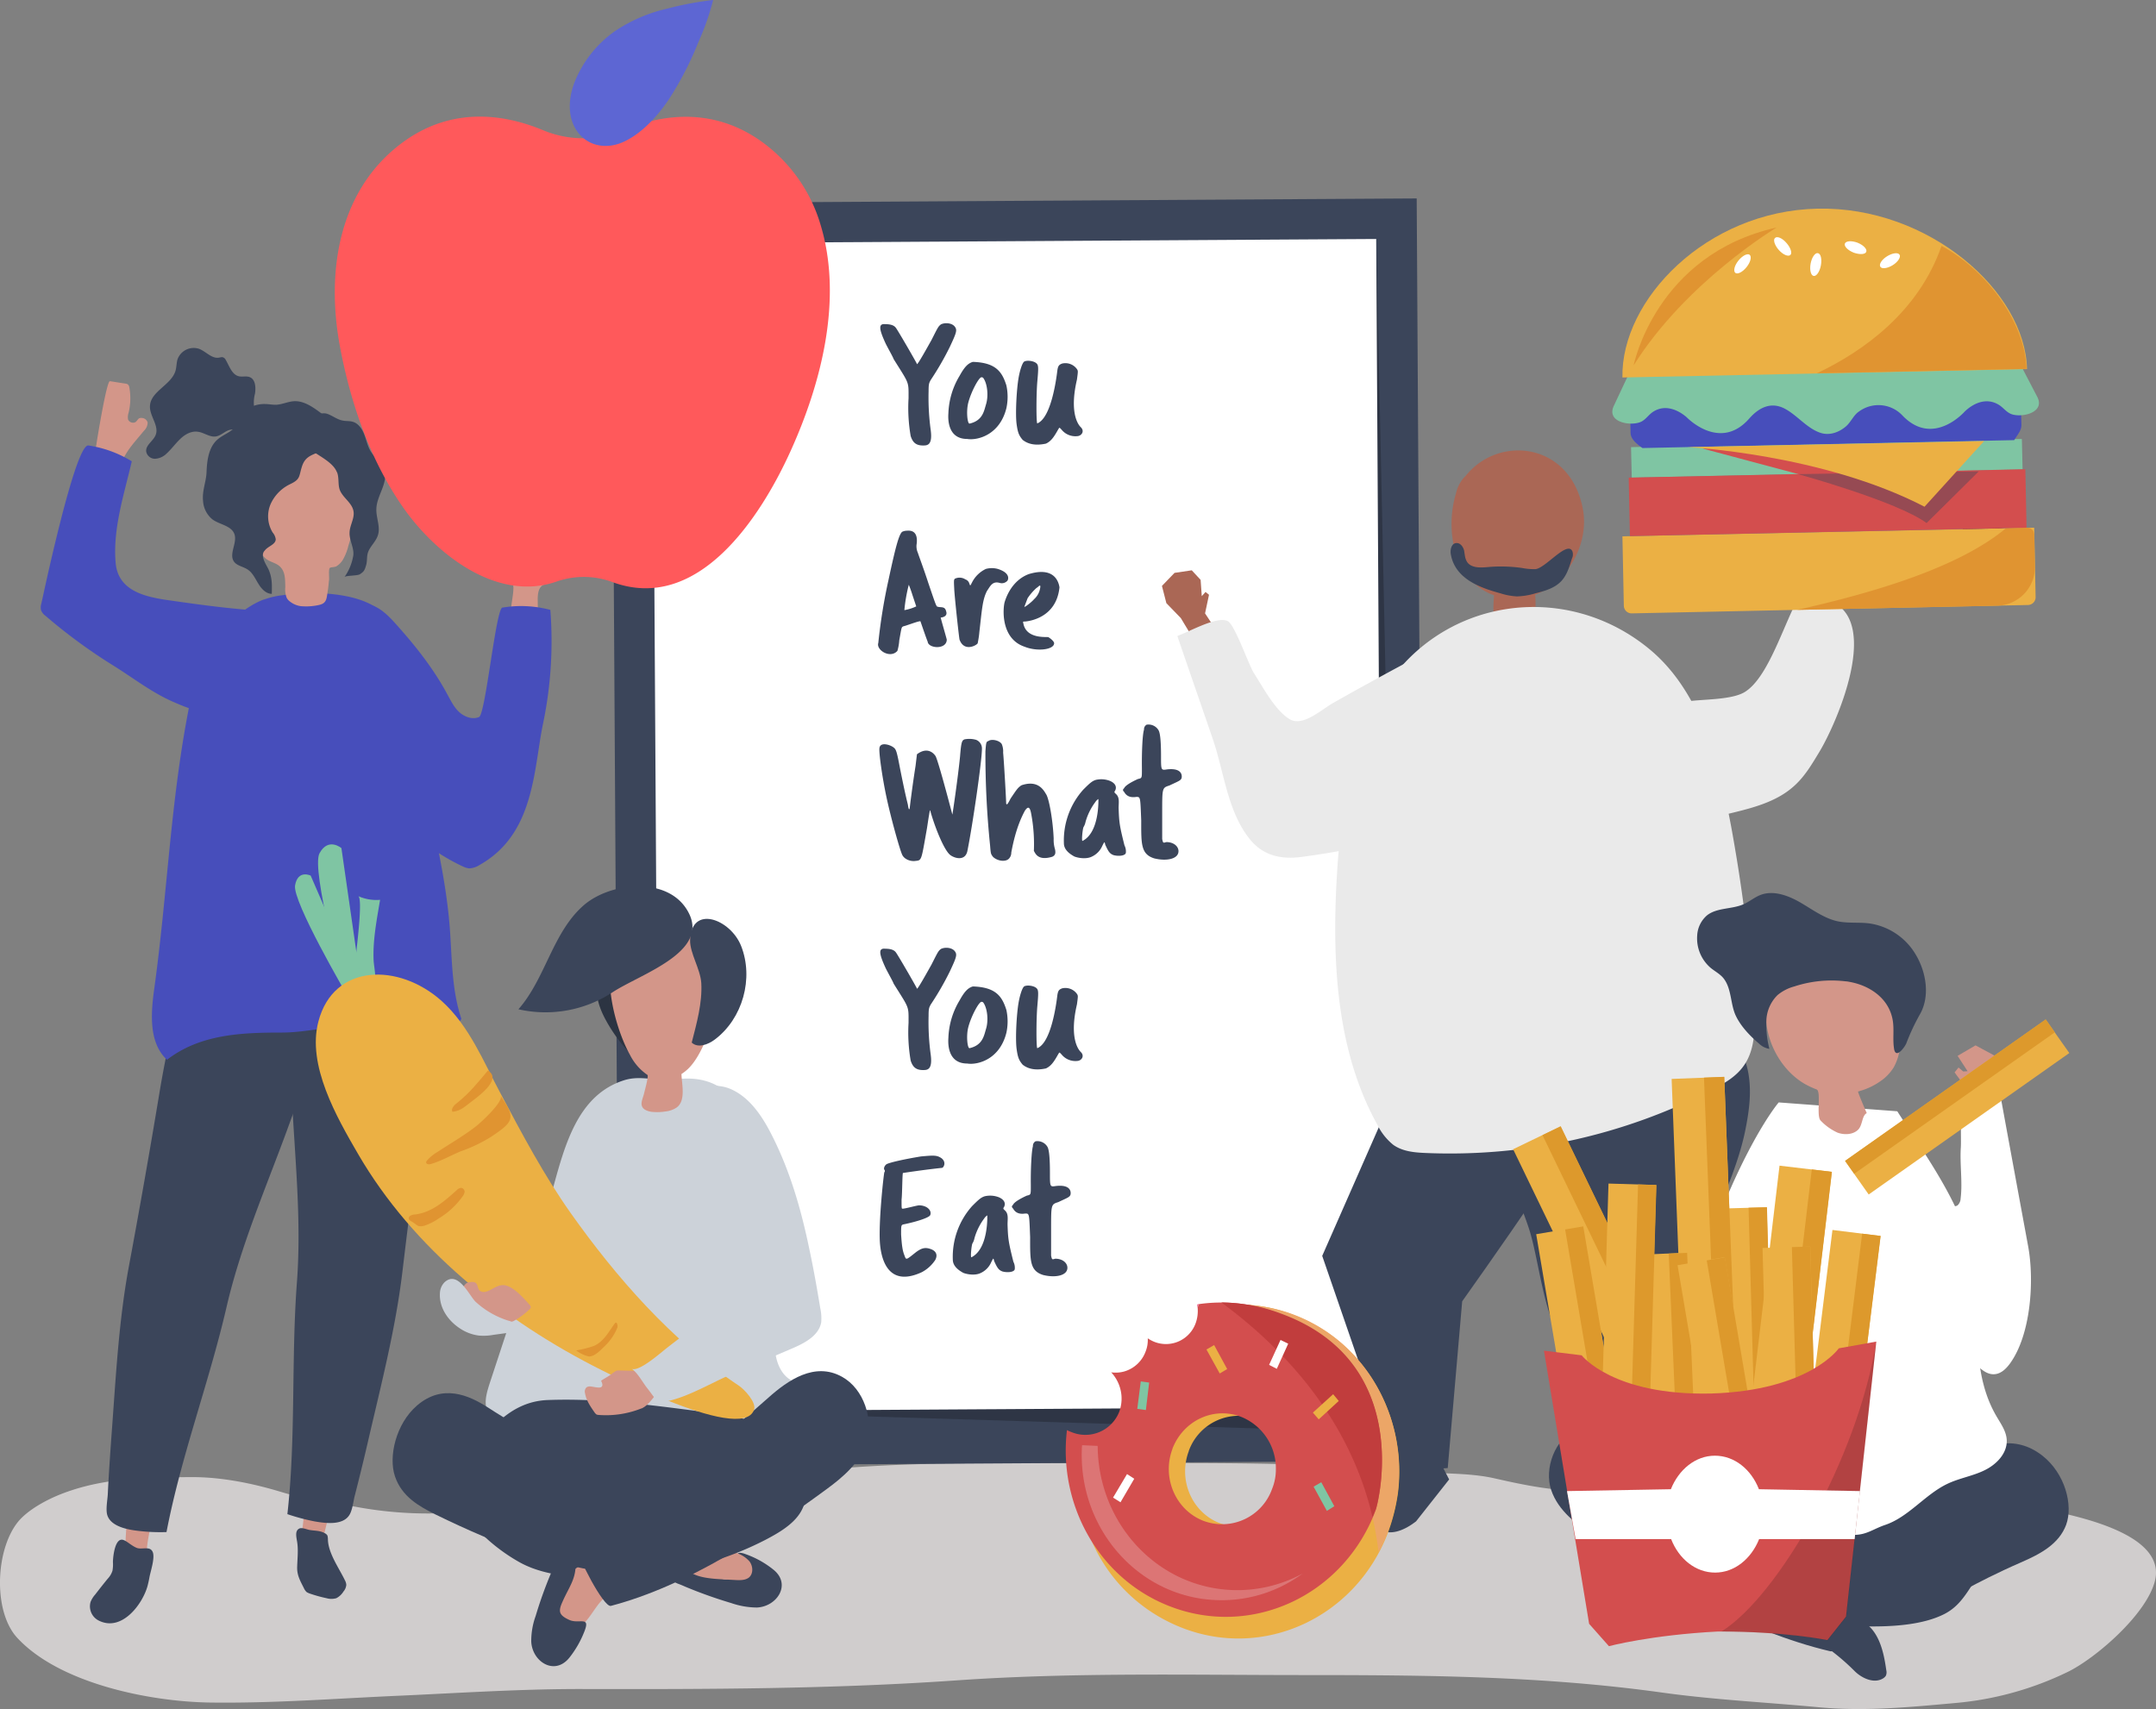 <svg xmlns="http://www.w3.org/2000/svg" viewBox="0 0 710.461 563.263">
  <rect x="0" y="0" width="710.461" height="563.263" fill="#808080" stroke="none"/>
  <defs>
    <style>
      .cls-1 {
        fill: #d0cdcd;
      }

      .cls-2 {
        fill: #d39689;
      }

      .cls-3 {
        fill: #474ebb;
      }

      .cls-16, .cls-4 {
        fill: #3b455a;
      }

      .cls-5 {
        fill: #080a0a;
        opacity: 0.26;
      }

      .cls-6 {
        fill: #fff;
      }

      .cls-7 {
        fill: #aa6755;
      }

      .cls-8 {
        fill: #eaeaea;
      }

      .cls-9 {
        fill: #534741;
      }

      .cls-10 {
        fill: #7b4f34;
      }

      .cls-11 {
        fill: #ebb044;
      }

      .cls-12 {
        fill: #e09431;
      }

      .cls-13 {
        fill: #7fc5a3;
      }

      .cls-14 {
        fill: #8c4229;
      }

      .cls-15 {
        fill: #d34e4e;
      }

      .cls-16 {
        opacity: 0.4;
      }

      .cls-17 {
        fill: #eca667;
      }

      .cls-18 {
        fill: #f17d9f;
      }

      .cls-19 {
        fill: #c13d3d;
      }

      .cls-20 {
        fill: #f7f7f7;
        opacity: 0.23;
      }

      .cls-21 {
        fill: #ff595b;
      }

      .cls-22 {
        fill: #5d66d3;
      }

      .cls-23 {
        fill: #ccd2d9;
      }

      .cls-24 {
        fill: #2c3442;
      }

      .cls-25 {
        fill: #333;
      }

      .cls-26 {
        fill: #dd992c;
      }

      .cls-27 {
        opacity: 0.16;
      }
    </style>
  </defs>
  <g id="Group_323" data-name="Group 323" transform="translate(-1076 -172)">
    <path id="Path_95" data-name="Path 95" class="cls-1" d="M325.962,628.29c-20.8.077-41.6.614-62.4,2.993-7.829.921-15.5,2.917-23.332,3.684-15.657,1.612-31.084,4.6-46.818,5.986-12.664,1.075-25.4,1.765-37.991,3.147a130.648,130.648,0,0,1-36.687-1.151c-8.673-1.612-17.422-2.533-26.018-5.142-9.594-2.917-19.955-4.989-29.933-4.912-14.2.077-28.091.154-41.675,5.219-4.759,1.765-10.592,4.759-14.276,8.519-8.289,8.673-9.44,30.24-1.151,39.219C19.651,700.973,49.43,706.883,69,707.19c21.413.307,42.289-1.382,63.78-2.3,19.955-.921,39.833-2.226,59.865-2.149,40.831.077,81.662,0,122.417-2.84,38.3-2.686,76.674-1.765,115.049-1.765,39.373,0,78.439.307,117.5,5.756,17.039,2.379,34.384,3.224,51.5,4.835,15.35,1.458,30.009,0,45.283-1.381a105.766,105.766,0,0,0,37.224-10.361c9.21-4.6,25.635-18.8,28.474-29.779C718,636.579,598.426,637.27,580.082,637.347c-20.569.077-41.215.767-61.784,0-8.6-.307-17.115-2.072-25.558-3.991-8.366-1.919-16.885-1.458-25.328-2.226-35.459-3.377-71.071-2.84-106.683-2.84C349.14,628.367,337.551,628.214,325.962,628.29Z" transform="translate(1075.989 25.932)"/>
    <g id="Group_213" data-name="Group 213" transform="translate(1089.416 297.638)">
      <path id="Path_96" data-name="Path 96" class="cls-2" d="M55.837,175.826a2.081,2.081,0,0,1,1.765,1.458,3.8,3.8,0,0,1-1.228,2.763c-2.686,3.3-5.756,6.447-7.215,10.208-.768,2.072-1.075,5.91-4.759,5.833a10.3,10.3,0,0,1-2.686-.307,9.119,9.119,0,0,1-1.919-1c-.461-.307-1.228-.691-1.3-1.151-.307-2.533,1.842-6.524,2.226-9.133.23-1.612,3.377-21.03,4.452-20.8,1.689.23,3.3.537,4.989.767.307.077.691.077.921.307a1.334,1.334,0,0,1,.461.844,19.953,19.953,0,0,1-.23,8.519,4.46,4.46,0,0,0-.153,2.226,1.838,1.838,0,0,0,2.226.921c.691-.307.844-1,1.458-1.382A2.125,2.125,0,0,1,55.837,175.826Z" transform="translate(-22.366 -163.697)"/>
      <path id="Path_97" data-name="Path 97" class="cls-3" d="M19.954,233.2c3.531-15.5,10.054-42.443,13.278-41.906a38.146,38.146,0,0,1,14.276,5.219c-2.533,10.9-6.37,22.411-5.3,33.693.921,9.21,10.054,11.052,17.653,12.127,10.668,1.535,20.8,2.917,31.7,3.531a3.3,3.3,0,0,1,2.072.614,2.77,2.77,0,0,1,.768,2.149,27.927,27.927,0,0,1-.077,5.066c-.614,6.294-2.456,12.587-6.37,17.5s-10.131,8.366-16.425,7.829c-3.607-.307-6.984-1.765-10.361-3.224-7.215-3.147-13.2-7.905-19.878-12.05A178.336,178.336,0,0,1,19.033,247.4a3.918,3.918,0,0,1-1.458-1.919,4.064,4.064,0,0,1,.077-1.919C17.882,242.644,18.726,238.653,19.954,233.2Z" transform="translate(-17.491 -170.112)"/>
    </g>
    <g id="Group_218" data-name="Group 218" transform="translate(1277.514 237.486)">
      <g id="Group_217" data-name="Group 217">
        <g id="Group_216" data-name="Group 216">
          <g id="Group_215" data-name="Group 215">
            <rect id="Rectangle_49" data-name="Rectangle 49" class="cls-4" width="265.326" height="416.064" transform="matrix(1, -0.006, 0.006, 1, 0, 1.507)"/>
            <path id="Path_98" data-name="Path 98" class="cls-5" d="M291.3,488.908h3.991l234.319,7.215L521.244,102.7l-10.9,3.761Z" transform="translate(-269.248 -89.363)"/>
            <rect id="Rectangle_50" data-name="Rectangle 50" class="cls-6" width="238.54" height="384.903" transform="matrix(1, -0.006, 0.006, 1, 13.443, 14.709)"/>
          </g>
        </g>
      </g>
    </g>
    <g id="Group_219" data-name="Group 219" transform="translate(1365.333 278.525)">
      <path id="Path_99" data-name="Path 99" class="cls-4" d="M394.8,144.4c2.072-4.068,2.226-4.528,3.147-5.219,1.382-.691,3.607-.46,4.528.691s.614,2-1.612,6.754a96,96,0,0,1-6.294,10.9c-.537,1-.691,1.3-.691,3.761a79.281,79.281,0,0,0,.691,12.664c.691,5.142-1.151,5.142-2.533,5.142-2.226,0-3.377-.921-4.068-3.147a54.467,54.467,0,0,1-.691-12.434c0-5.68.307-4.528-4.912-12.894-.23-.691-1.382-2.686-2.533-4.912-2.456-5.219-2.456-6.831-.23-6.6,1.382,0,2.763.23,3.454,1.151.461.46,6.984,11.743,6.984,11.973C390.041,153,393.878,146.013,394.8,144.4Z" transform="translate(-377.216 -138.794)"/>
      <path id="Path_100" data-name="Path 100" class="cls-4" d="M410.872,160.005c1.689-3.07,2.84-4.145,4.375-4.605,7.675.23,9.671,3.377,11.052,7.752a17.726,17.726,0,0,1,0,7.522c-2.226,8.9-9.594,10.668-12.894,10.131-6.37,0-6.37-6.37-6.217-8.443A25.544,25.544,0,0,1,410.872,160.005Zm8.75,9.287c.844-2.84.384-6.908-1-8.673a.946.946,0,0,0-.537-.154c-.844,0-3.454,4.835-4.375,8.519-.691,2.84-.23,6.908.461,6.754C418.547,174.741,418.931,171.518,419.622,169.292Z" transform="translate(-384.002 -142.655)"/>
      <path id="Path_101" data-name="Path 101" class="cls-4" d="M437.057,160.739c.384-2.379,1.151-4.835,1.765-5.449s3.224-.461,4.221.537c.614.614.614,1.458.23,5.833-.384,4.221-.384,14.122,0,13.892,4.528-1.842,6.217-14.276,6.6-17.5.23-1.458.537-1.842,1.612-2.226a4.681,4.681,0,0,1,4.835,1.842c.384.614.384.614,0,3.454-2.379,10.208,0,14.429,1.228,15.657,1.458,1.382.23,2.993-1.228,2.993a5.816,5.816,0,0,1-5.066-2.149c-.384-.384-.537-.614-.768-.614,0,0-.154.23-.384.614-1.458,2.61-2.379,3.838-3.991,4.605-3.914.844-6.217-.077-7.675-1.228-1.228-1.458-1.612-2.379-2-5.219C435.983,172.405,436.443,164.346,437.057,160.739Z" transform="translate(-390.77 -142.544)"/>
      <path id="Path_102" data-name="Path 102" class="cls-4" d="M380.452,244.087c2.456-11.513,3.454-14.813,4.452-15.811a3.5,3.5,0,0,1,1.612-.384c3.147-.307,3.454,2.226,3.224,4.221a5.272,5.272,0,0,0,.384,3.07c.23.768,2.072,5.68,3.454,9.978,2.226,6.524,2.61,7.752,2.993,7.752,1,.384,2.456-.23,2.84,1.458.768,2-1.765,2.149-1.765,2.149,0,.23,2,7.061,2,7.291-.077,3.377-6.14,2.917-6.294.614-.23-.384-2.379-6.677-2.379-6.677-.384-.23-5.066,1.612-5.526,1.612-.768.384-.614,0-1.458,4.682a15.586,15.586,0,0,1-.614,3.454c-2.379,2.686-7.061-.307-6.294-2.609A182.362,182.362,0,0,1,380.452,244.087Zm9.133,8.75-1.228-3.684c-.614-2-1.228-3.454-1.228-3.454a53.068,53.068,0,0,0-1.458,8.366A15.382,15.382,0,0,0,389.585,252.836Z" transform="translate(-376.991 -159.503)"/>
      <path id="Path_103" data-name="Path 103" class="cls-4" d="M415.587,248.6a9.881,9.881,0,0,1,4.528-4.375,7.522,7.522,0,0,1,3.914,0c3.914,1.228,3.607,3.147,3.224,3.838a2.465,2.465,0,0,1-2.61.768c-2.456-.691-3.147,1.228-4.144,2.609-1.535,2.917-1.689,6.37-2.533,13.585-.154,1.919-.537,3.531-.537,3.684-.307.691-4.452,2.993-5.987-1.151-.154-.307-1.765-15.273-1.765-16.962-.154-2.763-.077-2.84.23-3.147a3.524,3.524,0,0,1,3.454.23,2.019,2.019,0,0,1,1.228,1.151C414.973,249.9,414.9,249.978,415.587,248.6Z" transform="translate(-384.572 -163.245)"/>
      <path id="Path_104" data-name="Path 104" class="cls-4" d="M431.287,255.427c1.458-4.605,4.375-7.829,7.982-9.133,8.212-2.456,9.747,2.379,10.054,4.375-1,9.9-9.671,11.129-11.359,11.282-.768,0-.691,0-.537.691,1,5.066,7.445,4.3,8.212,4.452.921.537,1.919,1.458,1.919,2,0,2.149-5.6,2.84-9.747,1.151C429.829,267.554,430.673,257.423,431.287,255.427Zm9.671-.844a6.3,6.3,0,0,0,2-3.684c.154-.844,0-1-.537-.537a4.067,4.067,0,0,1-.691.537,17.767,17.767,0,0,0-2.917,3.377c-.307.844-1.075,2.84-1.075,2.84C437.888,257.269,440.037,255.658,440.958,254.583Z" transform="translate(-389.528 -163.629)"/>
      <path id="Path_105" data-name="Path 105" class="cls-4" d="M404.147,323.132c.384-4.835.614-5.3,1.458-5.68a8.13,8.13,0,0,1,3.838.154,3.038,3.038,0,0,1,1.919,2.993c0,3.991-3.147,25.635-4.835,33.847-.921,3.531-4.912,1.919-5.91.844-1.919-1.919-4.605-8.519-6.14-13.815-.23-1.228-.23-1.228-1.228,5.3-1.919,10.822-1.689,10.515-3.838,10.745-1.689.23-3.761-.614-4.375-2.149-.844-1.919-3.607-11.82-5.066-18.574s-2.609-15.043-2.379-16.5c.307-2.149,3.684-1,4.682-.154.844.614,1.074,1.458,2.149,7.138.844,4.221,1.689,8.289,2.533,11.666.23,1.458.384,1.919.614,1.228,0-.384,1-8.212,1.919-13.969l.461-3.838c3.684-2.763,5.756,0,6.14.614,1,1.842,5.526,19.264,5.526,19.264C401.691,342.166,403.533,329.5,404.147,323.132Z" transform="translate(-377.123 -180.295)"/>
      <path id="Path_106" data-name="Path 106" class="cls-4" d="M423.087,321.469c.23-2.84.23-3.147,1-3.377,1-.767,3.607-.23,4.375,1a6.244,6.244,0,0,1,.461,2.84c.23,2.149,1,15.35,1,16.808.23.461.461.307,1.458-1.688,1.919-2.84,2.379-3.607,3.607-4.375,5.68-1.919,7.445,1.919,8.212,3.147,1,1.919,2.149,8.826,2.379,14.429a10.872,10.872,0,0,0,.461,3.607c.23,1.228.077,1.919-.921,2.379-4.835,1.458-5.6-1.228-6.063-1.919a54.167,54.167,0,0,0-.921-12.434c-.461-2.379-1.151-2.149-2.072-.768-.921,1.765-2.993,5.756-4.452,13.738a2.845,2.845,0,0,1-.691,1.919c-1,1.228-3.684,1-5.3-.461-.768-1-.768-1-1-3.838A296.04,296.04,0,0,1,423.087,321.469Z" transform="translate(-387.697 -180.397)"/>
      <path id="Path_107" data-name="Path 107" class="cls-4" d="M463.167,338.062c2.149-2.149,2.917-2.84,4.145-3.224a7.937,7.937,0,0,1,4.6.307c1.842.767,2.379,2,1.765,3.224-.307.461-.384.537.307,1.151,1.228,1.151.844,2.763.844,4.605.154,4.759.307,5.833,1.919,12.28a4.448,4.448,0,0,1,.461,2.456c-.154,1-2.379,1.228-4.068.768-1.151-.461-1.612-.921-2.763-3.531,0-.307-.154-.691-.307-.691,0,0-.307.537-.614,1.151a6.907,6.907,0,0,1-3.377,3.531c-1.919,1-4.682.46-5.833,0-1.842-1-3.454-2.379-3.454-4.375A25.069,25.069,0,0,1,463.167,338.062Zm-.23,16.885c5.68-2.84,5.219-13.815,5.219-13.815a3.357,3.357,0,0,0-1,1,19.935,19.935,0,0,0-3.224,6.524,5.125,5.125,0,0,1-.691,1.765C462.936,351.187,462.553,355.1,462.936,354.948Z" transform="translate(-395.542 -184.327)"/>
      <path id="Path_108" data-name="Path 108" class="cls-4" d="M489.1,312.793a1.724,1.724,0,0,1,.844-1.612,3.817,3.817,0,0,1,3.991,1.919c.537,1.075.767,3.991.767,8.519s0,4.605,1.919,4.3c5.142-.614,5.066,2.149,4.835,2.917-.307.768-1.074,1-3.991,2.379-2.379.768-2.379.768-2.379,8.826v8.826c.307,1.382.307,1.3,1.381,1,2.379,0,3.991,1.382,3.991,2.993,0,2.609-3.991,3.377-7.982,2.379-4.452-1.382-4.3-4.759-4.3-12.51-.307-7.752-.23-7.752-1.612-7.752-1.919.307-3.224-.23-3.991-1.612-.537-.537-.537-.767,0-1.3.307-.768,2.149-1.919,4.528-2.993,1.382-.307,1.3-.23,1.3-3.684C488.334,320.544,488.564,314.4,489.1,312.793Z" transform="translate(-401.445 -178.858)"/>
      <path id="Path_109" data-name="Path 109" class="cls-4" d="M394.8,412.6c2.072-4.068,2.226-4.528,3.147-5.219,1.382-.691,3.607-.461,4.528.691s.614,2-1.612,6.754a96.007,96.007,0,0,1-6.294,10.9c-.537,1-.691,1.3-.691,3.761a79.281,79.281,0,0,0,.691,12.664c.691,5.142-1.151,5.142-2.533,5.142-2.226,0-3.377-.921-4.068-3.147a54.467,54.467,0,0,1-.691-12.434c0-5.68.307-4.528-4.912-12.894-.23-.691-1.382-2.686-2.533-4.912-2.456-5.219-2.456-6.831-.23-6.6,1.382,0,2.763.23,3.454,1.151.461.461,6.984,11.743,6.984,11.973C390.041,421.2,393.878,414.213,394.8,412.6Z" transform="translate(-377.216 -201.149)"/>
      <path id="Path_110" data-name="Path 110" class="cls-4" d="M410.872,428.205c1.689-3.07,2.84-4.145,4.375-4.605,7.675.23,9.671,3.377,11.052,7.752a17.726,17.726,0,0,1,0,7.522c-2.226,8.9-9.594,10.668-12.894,10.131-6.37,0-6.37-6.37-6.217-8.443A25.544,25.544,0,0,1,410.872,428.205Zm8.75,9.287c.844-2.84.384-6.908-1-8.673a.946.946,0,0,0-.537-.154c-.844,0-3.454,4.835-4.375,8.519-.691,2.84-.23,6.908.461,6.754C418.547,442.941,418.931,439.718,419.622,437.492Z" transform="translate(-384.002 -205.01)"/>
      <path id="Path_111" data-name="Path 111" class="cls-4" d="M437.057,429.039c.384-2.379,1.151-4.835,1.765-5.449s3.224-.461,4.221.537c.614.614.614,1.458.23,5.833-.384,4.221-.384,14.122,0,13.892,4.528-1.842,6.217-14.276,6.6-17.5.23-1.458.537-1.842,1.612-2.226a4.681,4.681,0,0,1,4.835,1.842c.384.614.384.614,0,3.454-2.379,10.208,0,14.429,1.228,15.657,1.458,1.382.23,2.993-1.228,2.993a5.816,5.816,0,0,1-5.066-2.149c-.384-.384-.537-.614-.768-.614,0,0-.154.23-.384.614-1.458,2.609-2.379,3.837-3.991,4.605-3.914.844-6.217-.077-7.675-1.228-1.228-1.458-1.612-2.379-2-5.219C435.983,440.628,436.443,432.646,437.057,429.039Z" transform="translate(-390.77 -204.923)"/>
      <path id="Path_112" data-name="Path 112" class="cls-4" d="M380,499.054c1.228-.614,6.14-1.689,11.282-2.533,4.221-.384,5.3-.461,6.831.614,1.689,1.382.614,3.07.154,3.147-5.91.614-12.894,1.689-12.894,1.689-.23,0-.23,7.061-.461,8.75,0,2.61,0,2.993.23,2.993.23.23,4.835-1.075,5.526-1.075,2.609,0,4.3,1.689,3.684,3.224-.384.844-4.452,2.149-8.519,2.993-1.075.23-1.075.154-1.075,3.377.23,3.607.461,5.3,1.075,6.831.614,1.688.461,1.688,3.838-1,1.688-1.228,2.84-1.688,4.682-1.075,1.919.614,2.533,1.919,1.689,3.607a12.035,12.035,0,0,1-4.452,4.068c-12.434,5.756-13.585-6.831-13.815-9.747-.461-7.061,1.228-22.334,1.458-23.179a.6.6,0,0,0,0-.844C378.927,500.359,379.388,499.438,380,499.054Z" transform="translate(-377.155 -221.904)"/>
      <path id="Path_113" data-name="Path 113" class="cls-4" d="M415.467,516.862c2.149-2.149,2.917-2.84,4.145-3.224a7.937,7.937,0,0,1,4.605.307c1.842.768,2.379,2,1.765,3.224-.307.46-.384.537.307,1.151,1.228,1.151.844,2.763.844,4.6.154,4.759.307,5.833,1.919,12.28a4.448,4.448,0,0,1,.461,2.456c-.154,1-2.379,1.228-4.068.767-1.151-.46-1.612-.921-2.763-3.53,0-.307-.154-.691-.307-.691,0,0-.307.537-.614,1.151a6.907,6.907,0,0,1-3.377,3.531c-1.919,1-4.682.46-5.833,0-1.842-1-3.454-2.379-3.454-4.375A25.068,25.068,0,0,1,415.467,516.862Zm-.23,16.885c5.68-2.84,5.219-13.815,5.219-13.815a3.358,3.358,0,0,0-1,1,19.935,19.935,0,0,0-3.224,6.524,5.126,5.126,0,0,1-.691,1.765C415.236,529.987,414.853,533.9,415.236,533.748Z" transform="translate(-384.452 -225.897)"/>
      <path id="Path_114" data-name="Path 114" class="cls-4" d="M441.4,491.693a1.724,1.724,0,0,1,.844-1.612A3.817,3.817,0,0,1,446.237,492c.537,1.075.767,3.991.767,8.519s0,4.605,1.919,4.3c5.142-.614,5.066,2.149,4.835,2.917-.307.768-1.074,1-3.991,2.379-2.379.768-2.379.768-2.379,8.826v8.826c.307,1.382.307,1.3,1.382,1,2.379,0,3.991,1.382,3.991,2.993,0,2.61-3.991,3.377-7.982,2.379-4.452-1.382-4.3-4.759-4.3-12.51-.307-7.752-.23-7.752-1.612-7.752-1.919.307-3.224-.23-3.991-1.612-.537-.537-.537-.768,0-1.3.307-.768,2.149-1.919,4.528-2.993,1.382-.307,1.3-.23,1.3-3.684C440.634,499.368,440.941,493.228,441.4,491.693Z" transform="translate(-390.355 -220.452)"/>
    </g>
    <g id="Group_238" data-name="Group 238" transform="translate(1458.899 320.458)">
      <g id="XMLID_15_" transform="translate(0 39.504)">
        <g id="XMLID_17_">
          <g id="Group_221" data-name="Group 221">
            <path id="Path_115" data-name="Path 115" class="cls-7" d="M517.013,265.009,513.1,259.1l1.3-6.14-1.151-.921-1.228,1.382-.384-5.373-2.917-3.147-5.68.844-4.145,4.3,1.458,5.68,4.759,4.912,4.989,8.289Z" transform="translate(-498.9 -244.9)"/>
          </g>
        </g>
        <g id="XMLID_16_" transform="translate(5.065 16.391)">
          <g id="Group_222" data-name="Group 222">
            <path id="Path_116" data-name="Path 116" class="cls-8" d="M594.991,273.121a11.057,11.057,0,0,1,3.454-.691c3.454-.154,6.831,1.842,9.057,4.528a24.753,24.753,0,0,1,4.375,9.44,59.926,59.926,0,0,1-2.3,38.068,14.831,14.831,0,0,1-2.61,4.528,15.086,15.086,0,0,1-5.68,3.531c-7.522,3.07-15.427,4.605-23.409,6.217-10.438,2.072-20.953,4.221-31.544,5.6-6.6.844-12.434-.384-16.808-5.68-7.6-9.287-8.6-22.488-12.434-33.463-3.838-11.206-7.752-22.411-11.589-33.693,3.531-1.228,11.359-5.68,15.427-5.219a4.156,4.156,0,0,1,1.151.307c2.379,1.151,6.831,14.276,8.673,17.192,2.917,4.528,6.908,12.127,11.589,15.043,4.375,2.84,10.515-2.993,14.583-5.3q16.923-9.555,34.154-18.574A22.843,22.843,0,0,1,594.991,273.121Z" transform="translate(-505.5 -266.257)"/>
          </g>
        </g>
      </g>
      <g id="Group_223" data-name="Group 223" transform="translate(95.41)">
        <path id="Path_117" data-name="Path 117" class="cls-7" d="M624.661,207.682a12.03,12.03,0,0,1,2.379-4.989c.307-.384.691-.691,1-1.075,10.975-13.431,34.307-10.745,38.452,11.052,2.226,11.666-5.142,24.253-15.734,28.321.384,3.07-.077,6.831,0,9.21a2.17,2.17,0,0,1-.307,1.382,1.8,1.8,0,0,1-1.075.537,15.912,15.912,0,0,1-11.359-1.765,2.391,2.391,0,0,1-.691-.537,1.713,1.713,0,0,1-.23-1.074,50.254,50.254,0,0,1,.154-7.6c-6.294-2.072-10.9-7.982-12.817-14.429A34.886,34.886,0,0,1,624.661,207.682Z" transform="translate(-623.212 -193.429)"/>
      </g>
      <g id="Group_228" data-name="Group 228" transform="translate(52.804 188.169)">
        <g id="Group_225" data-name="Group 225" transform="translate(15.502 145.672)">
          <g id="Group_224" data-name="Group 224">
            <path id="Path_118" data-name="Path 118" class="cls-4" d="M594.961,634.233l-5.142,5.372c-3.3,3.454-2.226,9.364,2.3,11.052,2.686,1,6.294.614,11.206-3.147l10.9-13.815-2.149-4.145-12.2-1.151Z" transform="translate(-587.898 -628.4)"/>
          </g>
        </g>
        <g id="Group_227" data-name="Group 227">
          <g id="Group_226" data-name="Group 226">
            <path id="Path_119" data-name="Path 119" class="cls-4" d="M601.7,438.6l-34,77.288,24.56,71.224,16.808-1.3,4.759-54.953s51.269-71.915,47.816-73.987C658.189,454.718,601.7,438.6,601.7,438.6Z" transform="translate(-567.7 -438.6)"/>
          </g>
        </g>
      </g>
      <g id="Group_233" data-name="Group 233" transform="translate(110.958 187.5)">
        <g id="Group_230" data-name="Group 230" transform="translate(52.023 154.938)">
          <g id="Group_229" data-name="Group 229">
            <path id="Path_120" data-name="Path 120" class="cls-9" d="M715.28,649.194l-3.3,6.677a6.836,6.836,0,0,0,5.526,9.9c2.84.154,10.745.614,14.276-4.452l1.688-18.343-3.3-3.377-12.05,2.533Z" transform="translate(-711.252 -639.6)"/>
          </g>
        </g>
        <g id="Group_232" data-name="Group 232">
          <g id="Group_231" data-name="Group 231">
            <path id="Path_121" data-name="Path 121" class="cls-4" d="M644.568,465.951c-4.6,9.287,6.6,32.849,9.287,42.059,2.993,10.285,4.528,26.786,10.438,35.766l36.226,55.03,15.657-6.217c-3.454-15.657-9.133-32-11.052-47.739-2.763-22.795,14.659-46.971,19.495-70,1.382-6.677,2.379-13.662.921-20.416-1.458-6.677-5.68-13.124-12.05-15.58-9.824-3.761-20.262,2.61-29.165,8.212-10.745,6.831-22.258,12.971-34.768,15.273A6.287,6.287,0,0,0,644.568,465.951Z" transform="translate(-643.47 -437.728)"/>
          </g>
        </g>
      </g>
      <g id="Group_235" data-name="Group 235" transform="translate(57.097 51.595)">
        <g id="Group_234" data-name="Group 234">
          <path id="Path_122" data-name="Path 122" class="cls-8" d="M676.6,274.351c16.732,13.662,23.1,36.917,27.17,58.714a536.592,536.592,0,0,1,7.445,58.484c.461,6.984.691,14.583-3.224,20.185-2.533,3.684-6.524,5.987-10.438,7.982a188.156,188.156,0,0,1-94.71,20.876c-3.607-.154-7.445-.537-10.438-2.686a19.359,19.359,0,0,1-5.219-6.6c-13.738-24.714-15.043-54.8-13.278-83.274,1.3-20.492,4.3-41.522,14.659-58.868C607.529,257.7,648.744,251.556,676.6,274.351Z" transform="translate(-573.293 -260.653)"/>
        </g>
      </g>
      <path id="Path_123" data-name="Path 123" class="cls-4" d="M627.642,237.878a5.359,5.359,0,0,0,.614,1.535c1.381,2.072,4.451,1.919,6.908,1.689a49.666,49.666,0,0,1,11.206.307,21.078,21.078,0,0,0,4.375.384c3.3-.23,10.515-9.517,12.2-5.91a3.057,3.057,0,0,1-.154,2.456c-.844,2.763-1.689,5.6-3.684,7.6-2.226,2.226-5.372,3.07-8.366,3.838a23.3,23.3,0,0,1-6.063,1,21.411,21.411,0,0,1-5.373-1c-6.754-1.842-15.043-4.759-16.425-12.971-.23-1.458.23-3.454,1.765-3.607,1.3-.153,2.3,1.151,2.61,2.379C627.411,236.42,627.488,237.187,627.642,237.878Z" transform="translate(-527.713 -202.672)"/>
      <g id="XMLID_12_" transform="translate(136.604 31.599)">
        <g id="XMLID_14_" transform="translate(76.148)">
          <g id="Group_236" data-name="Group 236">
            <path id="Path_124" data-name="Path 124" class="cls-10" d="M776.1,256.4l2.533-6.6-2.533-5.68.921-1.151,1.458,1.074-.768-5.3,2.226-3.761,5.756-.384,4.912,3.377-.154,5.833-3.607,5.833-3.147,9.133Z" transform="translate(-776.1 -234.6)"/>
          </g>
        </g>
        <g id="XMLID_13_" transform="translate(0 14.429)">
          <g id="Group_237" data-name="Group 237">
            <path id="Path_125" data-name="Path 125" class="cls-8" d="M752.035,253.553c-.154-.077-.384-.077-.537-.153-5.68,8.6-10.822,28.7-19.341,33.693-4.528,2.609-14.2,2.226-19.418,3.07-7.445,1.151-14.89,2.379-22.334,3.531a16.741,16.741,0,0,0-6.063,1.765,13.451,13.451,0,0,0-5.065,6.217c-2,4.221-3.07,8.98-1.919,13.508,1.689,6.908,10.361,15.58,17.346,16.808,4.835.844,9.824,0,14.659-1,6.6-1.3,13.124-2.763,19.648-4.375,6.908-1.689,14.122-3.761,19.418-8.519,3.607-3.147,6.063-7.368,8.519-11.436,5.756-9.594,19.8-41.982,4.375-49.274A50.517,50.517,0,0,0,752.035,253.553Z" transform="translate(-676.885 -253.4)"/>
          </g>
        </g>
      </g>
    </g>
    <g id="Group_243" data-name="Group 243" transform="translate(1607.31 240.753)">
      <g id="Group_242" data-name="Group 242">
        <g id="Group_241" data-name="Group 241">
          <g id="Group_239" data-name="Group 239" transform="translate(3.325 105.163)">
            <path id="Path_126" data-name="Path 126" class="cls-11" d="M830.222,252.081,699.67,254.844a2.571,2.571,0,0,1-2.609-2.533l-.461-22.795a.075.075,0,0,1,.077-.077l135.541-2.84a.075.075,0,0,1,.077.077l.46,22.795A2.568,2.568,0,0,1,830.222,252.081Z" transform="translate(-696.6 -226.6)"/>
            <path id="Path_127" data-name="Path 127" class="cls-12" d="M849.962,239.264l-.23-10.438a2.294,2.294,0,0,0-2.3-2.226l-6.984.154c-15.734,13.124-43.978,21.337-68.845,26.939l66.082-1.382A12.733,12.733,0,0,0,849.962,239.264Z" transform="translate(-714.037 -226.6)"/>
          </g>
          <path id="Path_128" data-name="Path 128" class="cls-13" d="M828.934,188.5l-128.48,2.686a.165.165,0,0,0-.154.154l.23,9.747a.165.165,0,0,0,.154.154l128.48-2.686a.165.165,0,0,0,.154-.154l-.23-9.747A.165.165,0,0,0,828.934,188.5Z" transform="translate(-694.135 -112.578)"/>
          <path id="Path_129" data-name="Path 129" class="cls-14" d="M842.6,221.667l11.9-.23a8.05,8.05,0,0,0,7.752-8.289l-.077-2.993a8.252,8.252,0,0,0-3.838-6.754C856.108,211.689,848.28,218.059,842.6,221.667Z" transform="translate(-727.219 -116.043)"/>
          <path id="Path_130" data-name="Path 130" class="cls-3" d="M826.415,182.513l-122.494,2.61c-2.379-1.689-3.838-3.147-3.914-4.912l-.307-13.2a3.285,3.285,0,0,1,3.07-3.3L825.264,161.1a3.227,3.227,0,0,1,3.224,3.147l.307,13.2C828.871,179.29,827.489,180.748,826.415,182.513Z" transform="translate(-693.996 -106.208)"/>
          <path id="Path_131" data-name="Path 131" class="cls-13" d="M832.285,167.052,826.529,156l-60.556,1.3-7.368.154-60.556,1.3-5.3,11.282c-2.686,5.756,6.524,6.908,9.44,4.989,1.228-.768,2.072-2,3.224-2.84,3.761-2.686,8.059-1.228,11.359,1.612,0,0,10.9,11.436,20.569.461,3.224-3.684,7.215-5.68,11.743-3.3,4.068,2.149,7.215,6.37,11.589,7.905,2.993,1.074,6.217,0,8.673-2.149,1.612-1.458,2.456-3.684,4.221-4.835a10.843,10.843,0,0,1,14.352,1.382c10.131,10.515,20.492-1.382,20.492-1.382,3.147-2.993,7.368-4.605,11.282-2.149,1.228.768,2.149,2,3.377,2.686C825.992,174.267,835.2,172.655,832.285,167.052Z" transform="translate(-692.268 -105.022)"/>
          <path id="Path_132" data-name="Path 132" class="cls-11" d="M696.6,145.239h0c-.537-25.558,27.63-54.877,64.317-55.644h0c36.687-.768,68.461,27.323,69,52.881h0Z" transform="translate(-693.273 -89.58)"/>
          <path id="Path_133" data-name="Path 133" class="cls-12" d="M821.161,105.6c-7.522,21.644-25.558,34.614-41.061,41.982l69.075-1.458C848.561,129.7,834.9,112.891,821.161,105.6Z" transform="translate(-712.688 -93.305)"/>
          <g id="Group_240" data-name="Group 240" transform="translate(40.177 9.419)">
            <path id="Path_134" data-name="Path 134" class="cls-6" d="M748.671,113.419c-1.3,1.612-2.917,2.456-3.684,1.919-.768-.614-.307-2.456,1-4.068s2.917-2.456,3.684-1.919C750.436,109.965,749.976,111.807,748.671,113.419Z" transform="translate(-744.615 -103.558)"/>
            <path id="Path_135" data-name="Path 135" class="cls-6" d="M811.334,112.7c-1.765,1.075-3.607,1.3-4.068.461s.537-2.379,2.3-3.454,3.607-1.3,4.068-.461C814.1,110.012,813.1,111.624,811.334,112.7Z" transform="translate(-759.155 -103.452)"/>
            <path id="Path_136" data-name="Path 136" class="cls-6" d="M780.736,112.765c-.384,2.072-1.458,3.607-2.379,3.454s-1.382-2-1-4.068,1.458-3.607,2.379-3.454C780.736,108.85,781.12,110.692,780.736,112.765Z" transform="translate(-752.196 -103.441)"/>
            <path id="Path_137" data-name="Path 137" class="cls-6" d="M765.774,103.731c1.382,1.535,2,3.377,1.3,3.991s-2.379-.077-3.761-1.612-2-3.377-1.3-3.991C762.7,101.428,764.393,102.119,765.774,103.731Z" transform="translate(-748.594 -101.852)"/>
            <path id="Path_138" data-name="Path 138" class="cls-6" d="M796.231,104.061c1.919.768,3.224,2.072,2.917,2.993s-2.149,1-4.145.307c-1.919-.768-3.224-2.072-2.917-2.993C792.47,103.447,794.312,103.37,796.231,104.061Z" transform="translate(-755.641 -102.259)"/>
          </g>
          <path id="Path_139" data-name="Path 139" class="cls-15" d="M731,192.6l33.924,9.057,20.876-.461C785.877,201.192,765.384,192.213,731,192.6Z" transform="translate(-701.273 -113.528)"/>
          <path id="Path_140" data-name="Path 140" class="cls-15" d="M830.159,220.764l-130.245,2.763a.2.2,0,0,1-.23-.23l-.384-18.8a.2.2,0,0,1,.23-.23L829.776,201.5a.2.2,0,0,1,.23.23l.384,18.8A.245.245,0,0,1,830.159,220.764Z" transform="translate(-693.903 -115.601)"/>
          <path id="Path_141" data-name="Path 141" class="cls-16" d="M772,203.321s32.465,8.9,42.366,16.118L831.558,202.4Z" transform="translate(-710.805 -115.81)"/>
          <path id="Path_142" data-name="Path 142" class="cls-11" d="M802.655,211.044,822.3,189.4l-97.7,2S769.115,193.621,802.655,211.044Z" transform="translate(-699.785 -112.788)"/>
          <path id="Path_143" data-name="Path 143" class="cls-12" d="M701.4,143.136S708.691,106.6,748.525,97.7C748.525,97.7,718.822,115.429,701.4,143.136Z" transform="translate(-694.391 -91.468)"/>
        </g>
      </g>
    </g>
    <g id="Group_246" data-name="Group 246" transform="translate(1105.596 475.853)">
      <g id="Group_245" data-name="Group 245" transform="translate(0 182.898)">
        <path id="Path_144" data-name="Path 144" class="cls-2" d="M60.938,660.218c-2.456.154-4.759-.691-7.138-1A120.242,120.242,0,0,1,56.64,634.2c3.761,4.145,6.908,1.765,6.754,9.517C63.317,646.25,60.4,656.381,60.938,660.218Z" transform="translate(-42.113 -634.2)"/>
        <path id="Path_145" data-name="Path 145" class="cls-4" d="M49.646,661.27c-2.84-1-3.454,5.756-3.454,7.291a11.769,11.769,0,0,1-.154,2.84,6.988,6.988,0,0,1-1.612,2.686c-1.382,1.689-2.763,3.454-4.068,5.142a8.246,8.246,0,0,0-1.535,2.456,5.235,5.235,0,0,0,2.686,6.14c7.6,3.838,14.506-5.449,16.118-11.513.23-.921.461-1.919.614-2.84.384-2,1.842-6.294,1.075-8.212-.921-2.226-3.684-.614-5.449-1.458C52.178,663.035,50.8,661.653,49.646,661.27Z" transform="translate(-38.573 -640.47)"/>
      </g>
      <path id="Path_146" data-name="Path 146" class="cls-4" d="M105.045,465.052c-7.061,19.188-15.2,37.991-19.8,58.023-5.756,24.79-14.966,49.044-19.725,73.911a61.645,61.645,0,0,1-9.21-.384c-3.454-.384-9.057-1.381-10.285-5.142-.614-1.919.077-5.142.154-7.138.307-6.447.768-12.971,1.228-19.418,1.382-18.343,2.3-36.84,5.6-54.877C56.538,491.07,59.915,471.959,63.062,453c1.612-9.824,3.607-19.571,6.063-29.242.614-2.456,7.215-28.091,8.443-27.86a119.977,119.977,0,0,1,42.827,15.35,6.122,6.122,0,0,1,2.993,3.07A5.286,5.286,0,0,1,123,418.08c-3.991,11.82-9.287,22.872-13.508,34.614C108.115,456.763,106.58,460.83,105.045,465.052Z" transform="translate(-40.246 -395.898)"/>
    </g>
    <g id="Group_248" data-name="Group 248" transform="translate(1169.088 474.091)">
      <g id="Group_247" data-name="Group 247" transform="translate(4.517 182.819)">
        <path id="Path_147" data-name="Path 147" class="cls-2" d="M128.4,655.286c2.3.921,4.759.767,7.138,1.228A122.2,122.2,0,0,0,140.22,631.8c-4.835,2.84-7.061-.384-9.287,7.061C130.165,641.317,130.012,651.755,128.4,655.286Z" transform="translate(-127.466 -631.8)"/>
        <path id="Path_148" data-name="Path 148" class="cls-4" d="M137.634,659.733c0,4.6,3.607,9.517,5.6,13.662a3.574,3.574,0,0,1,.46,1.535,3.857,3.857,0,0,1-.921,2.149A5.983,5.983,0,0,1,140.4,679.3a5.755,5.755,0,0,1-3.224,0,45.335,45.335,0,0,1-5.3-1.458,5.946,5.946,0,0,1-1.228-.537,4.013,4.013,0,0,1-.921-1.3c-1.228-2.456-2.3-4.221-2.226-6.984.077-2.84.461-5.833-.077-8.673-.23-1.381-.614-3.147.614-3.914.921-.614,2.61.23,3.607.384,1.765.307,3.377.154,4.989,1.075a1.989,1.989,0,0,1,.844.767A4.531,4.531,0,0,1,137.634,659.733Z" transform="translate(-127.183 -637.476)"/>
      </g>
      <path id="Path_149" data-name="Path 149" class="cls-4" d="M124.369,452.775c1,20.416,3.224,40.754,1.689,61.324-1.919,25.4-.307,51.269-3.147,76.443a69.062,69.062,0,0,0,8.9,2.379c3.454.614,9.057,1.382,11.359-1.842,1.228-1.688,1.458-4.912,2-6.831,1.612-6.294,3.147-12.587,4.605-18.957,4.145-17.883,8.75-35.842,10.975-54.109,2.3-19.188,4.682-38.375,7.368-57.409,1.382-9.824,2.379-19.725,2.917-29.7.154-2.533,1.535-28.935.23-29.165a120.745,120.745,0,0,0-45.436,1.919,6.431,6.431,0,0,0-3.761,2,5.663,5.663,0,0,0-.768,3.684c.307,12.434,2.072,24.56,2.61,37.07C123.909,443.949,124.139,448.323,124.369,452.775Z" transform="translate(-121.298 -393.601)"/>
    </g>
    <path id="Path_150" data-name="Path 150" class="cls-3" d="M102.74,256.621c-.23.077-.46.154-.768.23-4.068,1.535-7.6,4.375-10.975,7.138-5.142,4.145-7.675,5.987-9.671,12.127a155.026,155.026,0,0,0-4.145,17.653c-5.833,30.316-6.908,60.4-11.129,90.949-1.151,8.289-2,18.036,4.145,23.793,10.9-8.443,24.56-8.98,37.838-8.98,9.287,0,18.343-2.993,27.63-2,8.9,1,16.655-1.228,25.711-.614,2.149.154,4.912.154,5.833-1.919-3.147-9.364-3.07-19.418-3.761-29.242-1.842-25.481-10.285-49.888-13.662-75.139-1.151-8.6-1.765-22.872-8.443-29.4-7.215-7.061-23.716-7.215-33-5.833A26.97,26.97,0,0,0,102.74,256.621Z" transform="translate(1060.824 112.781)"/>
    <g id="Group_252" data-name="Group 252" transform="translate(1124.165 286.654)">
      <g id="Group_251" data-name="Group 251">
        <g id="Group_250" data-name="Group 250" transform="translate(35.59 21.565)">
          <g id="Group_249" data-name="Group 249" transform="translate(0 10.085)">
            <path id="Path_151" data-name="Path 151" class="cls-2" d="M119.854,241.338a3.408,3.408,0,0,0,.614.844,7.445,7.445,0,0,0,4.068,1.919,19.2,19.2,0,0,0,5.91-.384c2.61-.537,2.533-2.072,2.917-4.452.23-1.3.307-2.609.461-3.914.077-.691-.23-3.3.23-3.838.307-.307,1.612-.23,2.149-.537a6.394,6.394,0,0,0,2.149-2.149,16.864,16.864,0,0,0,1.765-4.375c.768-2.609,1.612-5.219,2.379-7.905a42.585,42.585,0,0,0,1.919-8.212c.384-4.221-.307-10.131-3.454-13.2-2.917-2.84-7.138-3.761-10.975-4.3a22.952,22.952,0,0,0-14.89,2.993,12.2,12.2,0,0,0-4.528,4.528c-1.612,2.993-1.535,6.831-1.3,10.361.153,3.224.307,6.524.46,9.747.154,3.761.691,8.059,3.454,10.131,1.458,1.075,3.454,1.3,4.682,2.686,1.612,1.765,1.458,4.3,1.535,6.524A7.609,7.609,0,0,0,119.854,241.338Z" transform="translate(-109.138 -190.624)"/>
          </g>
          <path id="Path_152" data-name="Path 152" class="cls-4" d="M140.516,196.146l.461.921c.614,1.765.23,3.684.767,5.449.921,2.763,4.145,4.375,4.605,7.291.384,2.3-1.228,4.528-1.3,6.908-.153,2.609,1.535,5.066,1.228,7.6a17.174,17.174,0,0,1-2.917,7.138c.384-.537,4.145-.384,5.066-.921,1.458-.921,1.612-1.458,2.072-2.993s.077-2.993.767-4.605c.844-1.919,2.533-3.3,3.147-5.373.844-2.763-.691-5.756-.537-8.673.154-4.375,3.991-8.519,2.61-12.741-.844-2.456-3.224-3.991-4.528-6.217-1-1.689-1.382-3.684-2.072-5.449-.691-1.842-1.919-3.684-3.838-4.221-1.075-.307-2.149-.154-3.224-.384-1.842-.307-3.377-1.612-5.142-2.226-2.533-.844-7.061,1.689-8.519,3.914-1.458,2.149-.768,3.991.767,5.91C132.38,190.467,138.444,192.539,140.516,196.146Z" transform="translate(-113.606 -177.483)"/>
        </g>
        <path id="Path_153" data-name="Path 153" class="cls-4" d="M96.544,181.889c-1.535,1.151-3.454,1.919-4.835,3.224-2.686,2.533-3.224,6.677-3.377,10.361-.077,3.3-1.535,6.294-1.151,9.747a8.45,8.45,0,0,0,3.147,6.063c2.379,1.689,6.063,2,7.138,4.682,1.151,2.917-1.919,6.677-.077,9.21,1,1.382,3.07,1.612,4.528,2.61,1.612,1.075,2.456,2.993,3.454,4.605,1,1.689,2.533,3.377,4.452,3.377.077-2.993.153-5.3-1.075-8.059-.768-1.612-2.917-4.528-1.228-6.217,1.075-1.458,3.531-1.919,3.607-3.684a4.2,4.2,0,0,0-1-2.226,10.28,10.28,0,0,1-.768-9.21,13.324,13.324,0,0,1,6.524-6.754c3.377-1.612,2.84-2.456,3.838-5.68.921-2.993,2.61-3.684,5.3-4.759,2.379-1,3.224-1.612,4.068-3.838.614-1.689,1.458-3.607.537-5.449a11.393,11.393,0,0,0-3.377-3.531c-2.763-2.072-5.833-4.3-9.21-4.068-1.919.153-3.684,1-5.6,1.151-1.3.077-2.533-.23-3.838-.23a10.113,10.113,0,0,0-6.217,1.919c-1.765,1.3-1.689,2.686-2.686,4.528A7.432,7.432,0,0,1,96.544,181.889Z" transform="translate(-68.428 -154.708)"/>
        <path id="Path_154" data-name="Path 154" class="cls-4" d="M98.635,164.44c.307-2.072.154-4.759-1.842-5.449-1.075-.384-2.3,0-3.377-.23-2.379-.46-3.224-3.377-4.452-5.449a1.5,1.5,0,0,0-.768-.768c-.461-.23-1,0-1.535.077-2.379.307-4.221-2.072-6.447-2.917a5.666,5.666,0,0,0-7.138,3.531c-.307,1.151-.307,2.456-.614,3.607-1.3,4.759-8.289,6.831-8.443,11.743-.153,3.3,3.147,6.524,1.842,9.594-.844,2-3.377,3.3-3.07,5.449a2.923,2.923,0,0,0,2.993,2.3,5.851,5.851,0,0,0,3.684-1.689c1.612-1.458,2.917-3.3,4.452-4.759,1.535-1.535,3.684-2.763,5.833-2.456,2.072.23,3.991,1.919,6.063,1.535,1.689-.307,2.917-1.765,4.528-2.149,1.535-.384,3.147.23,4.682.307,1.612.077,3.531-.691,3.531-2.3a5.771,5.771,0,0,1,0-1.151c.307-1,2.072-1,2.379-2-.844-1.3-2-.844-2.61-2.456A11.7,11.7,0,0,1,98.635,164.44Z" transform="translate(-62.767 -149.386)"/>
      </g>
    </g>
    <g id="Group_253" data-name="Group 253" transform="translate(1181.861 348.322)">
      <path id="Path_155" data-name="Path 155" class="cls-2" d="M223.807,229.785a7.023,7.023,0,0,0-1.228.077,1.141,1.141,0,0,0-.691.154c-.23.077-.384.307-.537.461a27.81,27.81,0,0,0-4.068,6.6c-.461.921-.537.921-.077,1.842.461,1.074,1.074,2.072,1.612,3.07.307,1.535.614,3.07.768,4.605.384,3.914-3.07,12.587,1.535,14.583a8.864,8.864,0,0,0,2.763.844,7.189,7.189,0,0,0,2.226-.461c.537-.23,1.535-.384,1.765-.921.307-.614-.077-2.3-.077-2.993-.077-2-.154-3.991-.154-5.987-.077-2,.077-4.3,1.535-5.3a7.785,7.785,0,0,0,1-.691,3.2,3.2,0,0,0,.691-1.228,27.5,27.5,0,0,0,1.458-5.066c.23-1.612-.614-2.379-1.458-3.684s-.844-2.917-1.535-4.221c-.691-1.382-2-1.612-3.454-1.612A6.273,6.273,0,0,0,223.807,229.785Z" transform="translate(-156.297 -229.734)"/>
      <path id="Path_156" data-name="Path 156" class="cls-3" d="M208.98,311.054c.691-4.145,1.228-8.443,2.149-12.741a132.768,132.768,0,0,0,2.3-36.994,37.562,37.562,0,0,0-15.734-.767c-2.149-.307-5.6,35.152-7.752,36.073s-4.759,0-6.524-1.612-2.763-3.761-3.914-5.833c-4.682-8.75-10.975-16.578-17.576-23.869-2.917-3.224-6.831-6.677-11.129-5.756-3.531.768-5.68,4.3-7.138,7.6a65.744,65.744,0,0,0-5.449,20.109,32.916,32.916,0,0,0,.384,10.975c2.379,9.517,11.82,17.883,17.96,25.251,7.522,8.98,17.269,17.346,27.937,22.334a7.043,7.043,0,0,0,2.149.691,6.745,6.745,0,0,0,3.377-1.074C203.147,338.07,206.755,325.253,208.98,311.054Z" transform="translate(-137.94 -236.632)"/>
    </g>
    <g id="XMLID_8_" transform="translate(1431.27 601.96)">
      <path id="XMLID_9_" class="cls-11" d="M508.029,560.815c-.23,0-.384.077-.614.077.077.307.077.614.154.921a11.873,11.873,0,0,1-.614,5.142c-2.072,5.6-8.289,10.822-13.738,8.673-.768-.307-1.535.537-2.149.077a10.33,10.33,0,0,1-.691,4.3,10.657,10.657,0,0,1-6.984,6.6,10.49,10.49,0,0,1-4.375.307c1.919,2.072,3.224,2.3,3.454,5.142a12.634,12.634,0,0,1-.691,5.3,11.986,11.986,0,0,1-15.887,6.754,10.868,10.868,0,0,1-1.381-.614h-.077c-6.294,26.479,7.215,53.035,32.312,63.089,27.246,10.9,57.793-3.224,68.385-31.544a61.686,61.686,0,0,0,3.147-12.587c3.147-24.56-10.054-49.12-33.31-58.407A49.966,49.966,0,0,0,508.029,560.815Zm14.122,37.224a18.29,18.29,0,0,1,11.282,17.269,16.789,16.789,0,0,1-1.228,6.37,17.486,17.486,0,0,1-22.795,10.515c-9.057-3.607-13.585-14.2-10.054-23.639v-.077A17.507,17.507,0,0,1,522.151,598.039Z" transform="translate(-462.9 -560.206)"/>
    </g>
    <path id="Path_157" data-name="Path 157" class="cls-17" d="M526,560.439c22.027,16.5,46.05,42.9,50.579,81.432a64.287,64.287,0,0,0,3.147-6.984,61.68,61.68,0,0,0,3.147-12.587c3.147-24.56-10.054-49.12-33.31-58.407A51.63,51.63,0,0,0,526,560.439Z" transform="translate(953.699 41.747)"/>
    <g id="XMLID_2_" transform="translate(1427.185 601.246)">
      <path id="XMLID_7_" class="cls-18" d="M514,560.154c.077.307.077.614.154.921.154-.307.307-.691.461-1.075C514.384,560.077,514.23,560.077,514,560.154Z" transform="translate(-470.696 -559.444)"/>
      <g id="XMLID_3_">
        <path id="XMLID_4_" class="cls-15" d="M501.5,559.832c-.154.384-.307.691-.461,1.075a11.871,11.871,0,0,1-.614,5.142,10.408,10.408,0,0,1-13.662,6.217,11.584,11.584,0,0,1-2.149-1.151,10.33,10.33,0,0,1-.691,4.3,10.657,10.657,0,0,1-6.984,6.6,10.492,10.492,0,0,1-4.375.307,12.774,12.774,0,0,1,3.377,7.6,12.633,12.633,0,0,1-.691,5.3,11.986,11.986,0,0,1-15.887,6.754,10.875,10.875,0,0,1-1.382-.614c-2.917,24.407,10.285,48.66,33.386,57.87,27.246,10.9,57.793-3.224,68.385-31.544.767-2.072,12.74-48.506-31.391-64.547A52.044,52.044,0,0,0,501.5,559.832Zm14.045,37.224a18.29,18.29,0,0,1,11.282,17.269,16.789,16.789,0,0,1-1.228,6.37A17.486,17.486,0,0,1,502.8,631.209c-9.057-3.607-13.585-14.2-10.054-23.639v-.077C496.354,598.13,506.485,593.448,515.541,597.056Z" transform="translate(-457.578 -559.276)"/>
      </g>
    </g>
    <path id="XMLID_1_" class="cls-18" d="M514,560.154c.077.307.077.614.154.921.154-.307.307-.691.461-1.075C514.384,560.077,514.23,560.077,514,560.154Z" transform="translate(956.489 41.802)"/>
    <path id="Path_158" data-name="Path 158" class="cls-19" d="M524.4,559.3c20.032,14.736,42.136,37.838,49.811,70.764.384-.844.691-1.765,1.075-2.609.768-2.072,12.741-48.506-31.391-64.547A56.755,56.755,0,0,0,524.4,559.3Z" transform="translate(954.071 41.965)"/>
    <path id="Path_159" data-name="Path 159" class="cls-20" d="M469.706,620.83l-5.142-.23c0,.384-.077.767-.077,1.151-1.074,26.479,18.727,48.89,44.208,49.888a44.775,44.775,0,0,0,28.551-8.75,45.09,45.09,0,0,1-23.255,5.449C489.2,667.341,469.86,646.311,469.706,620.83Z" transform="translate(968.01 27.713)"/>
    <path id="Path_161" data-name="Path 161" class="cls-13" d="M489.451,593.2l2.763.384-1.075,9.057-2.84-.384Z" transform="translate(962.464 34.083)"/>
    <path id="Path_163" data-name="Path 163" class="cls-6" d="M547.433,584.917l-2.533-1.3,3.761-8.212,2.533,1.228Z" transform="translate(949.305 38.222)"/>
    <path id="Path_164" data-name="Path 164" class="cls-6" d="M480.356,642.287l-2.456-1.535L482.505,633l2.379,1.535Z" transform="translate(964.882 24.83)"/>
    <path id="Path_165" data-name="Path 165" class="cls-11" d="M565.619,606.989l-1.919-2.226,6.677-6.063,1.842,2.226Z" transform="translate(944.934 32.805)"/>
    <path id="Path_166" data-name="Path 166" class="cls-13" d="M570.831,644.405l-2.456,1.535L564,637.958l2.533-1.458Z" transform="translate(944.864 24.016)"/>
    <path id="Path_167" data-name="Path 167" class="cls-11" d="M524.831,585.505l-2.456,1.458L518,579.058l2.533-1.458Z" transform="translate(955.559 37.71)"/>
    <path id="Path_168" data-name="Path 168" class="cls-21" d="M283.629,57.772c-16.194-11.129-33-8.136-44.745-3.224a34.314,34.314,0,0,1-26.709-.077c-11.9-4.912-29.012-7.982-45.359,3.607C144.941,73.659,140.8,101.059,145.478,126c3.454,18.42,9.978,37.531,20.953,53.111,10.592,15.043,30.623,31.007,50.272,24.253a27.119,27.119,0,0,1,18.42.077c28.4,10.592,49.044-21.567,58.791-43.057,10.208-22.488,17.269-50.118,9.978-74.448A51.756,51.756,0,0,0,283.629,57.772Z" transform="translate(1042.569 160.355)"/>
    <path id="Path_169" data-name="Path 169" class="cls-22" d="M246.07,27.477A37.614,37.614,0,0,1,259.5,10.285,51.274,51.274,0,0,1,276.77,2.84,106.715,106.715,0,0,1,291.89,0a84.409,84.409,0,0,1-4.835,13.815,108.881,108.881,0,0,1-9.824,19.034c-3.991,5.91-9.057,11.129-14.506,13.738C251.519,51.96,240.7,42.366,246.07,27.477Z" transform="translate(1019.111 172)"/>
    <g id="Group_266" data-name="Group 266" transform="translate(1205.375 464.114)">
      <path id="Path_170" data-name="Path 170" class="cls-23" d="M271.216,463.375c28.167-3.761,28.4,33.463,31.161,52.728.921,6.6,2.533,13.738,2.533,20.416,0,5.373-1.458,10.592-1,16.041.307,4.221,2.149,8.75,6.217,10.438,2,.844,4.3.921,6.37,1.765,2,.844,3.761,3.147,2.763,4.989a4.929,4.929,0,0,1-2.379,1.919l-14.966,8.059a86.019,86.019,0,0,1-11.743,5.526,66.337,66.337,0,0,1-18.19,2.993,156.766,156.766,0,0,1-47.432-4.989c-5.756-1.535-15.2-5.526-15.964-12.587-.23-2.379.537-4.759,1.228-6.984l18.42-55.951c5.142-15.657,7.6-38.222,25.865-44.055C259.857,461.84,264.922,464.219,271.216,463.375Z" transform="translate(-177.869 -399.751)"/>
      <g id="Group_259" data-name="Group 259" transform="translate(0 159.798)">
        <path id="Path_171" data-name="Path 171" class="cls-4" d="M292.264,677.932a150.371,150.371,0,0,0,15.273,5.449,26.38,26.38,0,0,0,8.443,1.458c6.677-.307,11.513-7.752,5.3-12.587a31.254,31.254,0,0,0-8.98-4.989c-4.759-1.765-2,2-3.454,5.219-1.689,3.684-2.993,3.607-6.447,2.072-4.452-2-7.291-4.375-12.434-3.991-1.381.077-3.07.46-3.607,1.765a2.806,2.806,0,0,0,.768,2.917,9.886,9.886,0,0,0,2.686,1.689C290.652,677.241,291.42,677.548,292.264,677.932Z" transform="translate(-195.924 -606.943)"/>
        <path id="Path_172" data-name="Path 172" class="cls-2" d="M306.4,674.922c1.458.077,2.84.154,4.3.23,1.535.077,3.3.077,4.452-.921,1.382-1.3,1.228-3.684.077-5.219a9.492,9.492,0,0,0-4.835-2.916,51.131,51.131,0,0,0-13.662-2,4.248,4.248,0,0,0-1.382.154,2.964,2.964,0,0,0-1.458,1.842C291.506,674,300.869,674.615,306.4,674.922Z" transform="translate(-197.622 -606.312)"/>
        <path id="Path_173" data-name="Path 173" class="cls-4" d="M310.948,629.871c-1.074-9.057-5.6-16.271-13.969-20.185-6.831-3.224-14.429-3.914-21.874-4.912-16.578-2.149-32.465-4.221-49.2-3.607-13.431.537-21.644,11.973-27.937,23.255-3.991,7.138-2.84,10.438,2.149,16.425a59.471,59.471,0,0,0,16.348,13.662c12.28,6.984,31.237,5.3,44.822,3.761a104.89,104.89,0,0,0,36.763-11.206C305.345,643.226,312.022,638.7,310.948,629.871Z" transform="translate(-174.851 -591.655)"/>
        <g id="Group_258" data-name="Group 258">
          <path id="Path_174" data-name="Path 174" class="cls-2" d="M238.279,689.972a3.3,3.3,0,0,0,.154,1.919,2.1,2.1,0,0,0,1,1c2.993,1.919,6.984-.154,9.21-2.84,2.3-2.686,3.838-6.063,6.677-8.059,6.6-4.528.537-12.894-6.37-10.975C240.812,673.241,239.123,682.911,238.279,689.972Z" transform="translate(-184.766 -607.855)"/>
          <g id="Group_257" data-name="Group 257">
            <path id="Path_175" data-name="Path 175" class="cls-4" d="M329.88,627.868c5.756-4.221,11.436-8.98,13.508-16.041s-.844-17.115-8.212-21.183c-8.98-4.989-17.806,1.151-24.253,6.908-13.124,11.82-27.477,22.258-41.445,33.079-4.759,3.684-21.183,17.115-21.183,17.115-.461,1.919,8.366,19.034,10.745,18.42C284.6,659.412,309.388,642.911,329.88,627.868Z" transform="translate(-187.106 -588.807)"/>
            <path id="Path_176" data-name="Path 176" class="cls-4" d="M182.793,638.275c-5.6-2.763-11.206-5.987-13.431-12.587-2.226-6.524.307-17.346,7.215-23.332,8.443-7.291,17.115-3.454,23.409.614,12.971,8.443,26.939,15.2,40.678,22.334,4.605,2.456,20.723,11.666,20.723,11.666.461,1.765-7.445,21.26-9.671,21.183C227.078,658.077,202.825,648.022,182.793,638.275Z" transform="translate(-168.576 -591.002)"/>
          </g>
        </g>
        <path id="Path_177" data-name="Path 177" class="cls-4" d="M235.078,672.264a138.571,138.571,0,0,0-5.526,15.2,24.317,24.317,0,0,0-1.458,8.366c.23,6.677,7.675,11.513,12.587,5.373a33.434,33.434,0,0,0,5.066-8.98c1.765-4.759-2-2-5.142-3.454-3.684-1.688-3.607-2.993-2-6.447,2-4.452,4.375-7.291,4.068-12.357-.077-1.381-.461-3.07-1.765-3.607a2.931,2.931,0,0,0-2.917.691,8,8,0,0,0-1.689,2.686A18.789,18.789,0,0,0,235.078,672.264Z" transform="translate(-182.409 -606.801)"/>
      </g>
      <g id="Group_265" data-name="Group 265" transform="translate(41.464)">
        <g id="Group_260" data-name="Group 260" transform="translate(25.877 28.772)">
          <path id="Path_178" data-name="Path 178" class="cls-24" d="M259.3,433.524a50.9,50.9,0,0,0,8.212,11.129,88.62,88.62,0,0,1-1.458-24.253,2.318,2.318,0,0,0-.307-1.765,1.981,1.981,0,0,0-1.612-.537C253.848,417.791,255.383,426.463,259.3,433.524Z" transform="translate(-256.316 -418.09)"/>
        </g>
        <g id="Group_261" data-name="Group 261" transform="translate(30.114 13.058)">
          <path id="Path_179" data-name="Path 179" class="cls-2" d="M279.154,397.757c-24.79-2.533-17.729,29.7-10.668,42.366a17.454,17.454,0,0,0,5.756,6.6c.461.307-1,5.526-1.151,6.217-.461,1.842-1.689,3.914.307,5.219a6.043,6.043,0,0,0,2.84.768,16.084,16.084,0,0,0,3.838-.154,8.18,8.18,0,0,0,3.761-1.3c3.147-2.226,1.689-7.752,1.612-11.052a14.863,14.863,0,0,0,2.072-1.612C296.193,436.823,306.477,400.52,279.154,397.757Z" transform="translate(-261.837 -397.616)"/>
        </g>
        <g id="Group_264" data-name="Group 264">
          <g id="Group_262" data-name="Group 262" transform="translate(56.564 10.731)">
            <path id="Path_180" data-name="Path 180" class="cls-4" d="M296.837,435.351c2,1.919,5.373.691,7.6-1,9.21-6.908,12.894-20.185,8.673-30.854-3.531-8.9-16.5-13.738-16.808-1.842-.077,4.221,3.377,9.44,3.684,14.045C300.367,422.3,298.449,429.057,296.837,435.351Z" transform="translate(-296.298 -394.584)"/>
          </g>
          <g id="Group_263" data-name="Group 263">
            <path id="Path_181" data-name="Path 181" class="cls-4" d="M244.244,386.741c-10.361,8.9-12.664,24.176-21.644,34.384a40.235,40.235,0,0,0,31.007-5.6c8.826-5.833,31.161-12.894,25.4-25.558C273.1,377.07,253.3,378.989,244.244,386.741Z" transform="translate(-222.6 -380.602)"/>
          </g>
        </g>
      </g>
    </g>
    <g id="Group_270" data-name="Group 270" transform="translate(1173.2 450.293)">
      <g id="Group_269" data-name="Group 269">
        <g id="Group_268" data-name="Group 268">
          <path id="Path_182" data-name="Path 182" class="cls-13" d="M160.462,386.028a14.525,14.525,0,0,1-7.215-1.228c1.612.691-.537,17.115-.691,19.111-.307,3.147-4.068,17.039,4.068,12.28,3.607-2.149,1.765-7.291,1.689-10.592C158.083,399.076,159.388,392.475,160.462,386.028Z" transform="translate(-132.414 -367.757)"/>
          <g id="Group_267" data-name="Group 267">
            <path id="Path_183" data-name="Path 183" class="cls-13" d="M151.557,414.482l-7.291-50.655s-4.3-3.684-7.215,1.688,8.136,45.129,8.136,45.129Z" transform="translate(-128.958 -362.595)"/>
            <path id="Path_184" data-name="Path 184" class="cls-13" d="M149.561,416.787l-17.729-40.908s-4.221-2.072-5.142,3.224,17.039,36,17.039,36Z" transform="translate(-126.655 -365.59)"/>
          </g>
        </g>
        <path id="Path_185" data-name="Path 185" class="cls-11" d="M251.571,558.878c-9.747-3.914-18.881-8.519-21.567-9.9-32.926-16.425-62.552-40.6-80.358-71.148-7.291-12.51-16.962-29.472-13.2-43.824,4.989-19.188,26.479-19.495,40.678-6.754,9.057,8.135,13.892,20.262,19.341,30.393,7.138,13.431,14.276,26.939,23.179,39.526,14.736,20.8,33.233,42.136,55.337,56.8,1.919,1.3,5.756,5.449,5.066,7.829C278.2,567.935,264.312,564.021,251.571,558.878Z" transform="translate(-128.736 -375.594)"/>
        <path id="Path_186" data-name="Path 186" class="cls-12" d="M184.375,493.065c-.537.154-1.3,0-1.382-.461-.077-.23.077-.461.23-.691a13.654,13.654,0,0,1,3.454-2.84c4.3-2.84,8.9-5.449,12.971-8.673,1.458-1.151,9.057-8.136,7.829-9.9,4.989,7.291,4.605,8.443-3.147,13.585a49.721,49.721,0,0,1-9.978,4.759c-3.147,1.3-6.6,3.3-9.978,4.221Z" transform="translate(-139.749 -387.682)"/>
        <path id="Path_187" data-name="Path 187" class="cls-12" d="M193.229,512.937a3.51,3.51,0,0,0,.691-1.535,1.382,1.382,0,0,0-1-1.3,1.932,1.932,0,0,0-1.535.691c-3.991,3.531-8.136,7.368-13.738,8.059a3.493,3.493,0,0,0-1.535.384.961.961,0,0,0-.537,1.228,1.876,1.876,0,0,0,.844.691c2,1.151,1.842,1.919,4.068,1.458a18.407,18.407,0,0,0,4.912-2.456A26.188,26.188,0,0,0,193.229,512.937Z" transform="translate(-138.011 -396.886)"/>
        <path id="Path_188" data-name="Path 188" class="cls-12" d="M199.541,470.675c-1.535,1.228-3.224,2.533-5.373,2.61-.461-1.151.691-2.226,1.689-2.993,3.991-3.147,6.908-6.831,10.054-10.592C210.977,462.77,201.843,468.833,199.541,470.675Z" transform="translate(-142.328 -385.171)"/>
        <path id="Path_189" data-name="Path 189" class="cls-12" d="M260.985,569.528c.154-.461-.154-2.3-.921-1.228-1.919,2.609-3.607,5.987-6.908,7.368a35.121,35.121,0,0,1-5.756,1.458,11.144,11.144,0,0,0,4.221,2c2.072-.077,3.914-2.226,5.219-3.454a17.917,17.917,0,0,0,2.84-3.53A16.281,16.281,0,0,0,260.985,569.528Z" transform="translate(-154.728 -410.343)"/>
      </g>
    </g>
    <g id="Group_271" data-name="Group 271" transform="translate(1268.721 529.845)">
      <path id="Path_190" data-name="Path 190" class="cls-2" d="M270.137,600.856c-.154.077-.23.154-.384.154a31.577,31.577,0,0,1-14.122,2.149,2.24,2.24,0,0,1-.691-.154,3.549,3.549,0,0,1-.537-.537c-1.382-2-2.84-4.068-3.224-6.447a1.927,1.927,0,0,1,.537-2,2.276,2.276,0,0,1,1.458-.23c.768.077,2.763.614,3.377.154.691-.537.154-1.458-.077-2.072.921-.614,1.919-1.151,2.84-1.765.537-.307,2-1.688,2.686-1.612l10.054.23,3.224,6.831C273.821,597.172,272.132,599.858,270.137,600.856Z" transform="translate(-251.111 -494.668)"/>
      <path id="Path_191" data-name="Path 191" class="cls-23" d="M329.761,520.089c1.382,6.447,2.533,12.971,3.607,19.495a15.538,15.538,0,0,1,.307,4.605c-.768,4.452-5.526,6.908-9.671,8.673-6.6,2.84-13.2,5.6-19.878,8.443-6.6,2.84-13.815,7.215-20.8,8.826-4.068.921-4.145-.691-6.984-4.221-1.382-1.688-3.224-5.219-5.142-6.37,2.533,1.075,9.824-5.526,11.743-6.984,5.987-4.682,12.28-9.133,17.883-14.276,1.382-1.228,2.763-2.61,3.07-4.452a8.737,8.737,0,0,0-.614-3.914c-4.989-15.043-9.9-30.009-14.89-45.053-1.228-3.838-2.533-7.905-1.228-11.743,2.149-6.217,10.515-8.366,16.578-5.833,6.063,2.609,10.054,8.366,13.124,14.2C323.237,493.687,327,506.735,329.761,520.089Z" transform="translate(-255.782 -466.245)"/>
    </g>
    <g id="Group_273" data-name="Group 273" transform="translate(1220.951 593.513)">
      <g id="Group_272" data-name="Group 272" transform="translate(7.578 0.997)">
        <path id="Path_192" data-name="Path 192" class="cls-2" d="M208.074,562.089c2.226,1.151,5.066,2.3,7.368,1.3a24.139,24.139,0,0,0,5.219-3.838,1.169,1.169,0,0,0,.461-.768,1.334,1.334,0,0,0-.461-.844c-1.689-1.842-5.066-5.91-8.212-6.37-2.84-.384-5.142,2.763-7.445,2.149-2.226-.537-.307-3.761-4.068-3.147-2.379.384-2.456,3.07-1.919,4.451C200.015,558.021,204.774,560.324,208.074,562.089Z" transform="translate(-198.745 -550.499)"/>
      </g>
      <path id="Path_193" data-name="Path 193" class="cls-23" d="M200.636,556.721a28.517,28.517,0,0,0,10.745,6.217,6.981,6.981,0,0,1,2.3,1c.691.461,1.075,1.151.768,1.765-.384.844-1.765,1.075-2.84,1.228l-5.066.691a17.608,17.608,0,0,1-4.912.23,14.485,14.485,0,0,1-5.219-1.765c-4.912-2.84-7.829-7.522-7.522-12.2a5.351,5.351,0,0,1,1.458-3.531C194.8,546.13,198.564,554.726,200.636,556.721Z" transform="translate(-188.871 -549.2)"/>
    </g>
    <g id="Group_278" data-name="Group 278" transform="translate(1586.423 640.52)">
      <g id="Group_277" data-name="Group 277">
        <path id="Path_194" data-name="Path 194" class="cls-25" d="M727.586,695.8l-4.375.23c-1.612.077-3.377.077-4.528-.844a3.31,3.31,0,0,1-.077-4.759,9.94,9.94,0,0,1,4.912-2.686A56.093,56.093,0,0,1,737.41,685.9a4.249,4.249,0,0,1,1.381.154,2.646,2.646,0,0,1,1.458,1.688C742.859,694.957,733.266,695.494,727.586,695.8Z" transform="translate(-677.28 -627.989)"/>
        <path id="Path_195" data-name="Path 195" class="cls-4" d="M694.668,650.734c1.151-8.9,6.063-15.964,15.273-19.8,7.445-3.147,15.734-3.838,23.869-4.835,18.113-2.072,35.382-4.145,53.649-3.531,14.583.537,23.639,11.743,30.47,22.795,4.3,6.984,3.147,10.208-2.3,16.041-4.989,5.373-6.677,11.82-13.431,15.273-13.431,6.831-38.529,3.377-53.265,1.842a123.287,123.287,0,0,1-40.064-10.975C700.808,663.782,693.593,659.33,694.668,650.734Z" transform="translate(-671.914 -613.239)"/>
        <g id="Group_276" data-name="Group 276">
          <path id="Path_196" data-name="Path 196" class="cls-4" d="M802.619,711.924a2.763,2.763,0,0,1-.154,1.765,2.873,2.873,0,0,1-1,.921c-2.993,1.765-7.061-.154-9.44-2.609a72.924,72.924,0,0,0-11.282-9.21c-6.754-4.221,3.838-10.054,10.9-8.289C800.009,696.574,801.7,705.477,802.619,711.924Z" transform="translate(-691.449 -629.913)"/>
          <g id="Group_275" data-name="Group 275">
            <path id="Path_197" data-name="Path 197" class="cls-4" d="M680.593,648.709c-6.217-4.145-12.51-8.826-14.813-15.734s.921-16.732,8.98-20.723c9.824-4.912,19.418,1.151,26.479,6.754,14.352,11.589,29.933,21.8,45.206,32.389,5.142,3.607,27.477,18.574,27.477,18.574.46,1.842-13.585,16.808-16.118,16.194C730.02,679.64,702.851,663.522,680.593,648.709Z" transform="translate(-665.054 -610.446)"/>
            <path id="Path_198" data-name="Path 198" class="cls-4" d="M842,658.934c6.14-2.686,12.28-5.91,14.659-12.28,2.379-6.447-.307-16.962-7.905-22.872-9.21-7.138-18.65-3.377-25.558.614-14.122,8.289-29.4,14.89-44.362,21.951-5.065,2.379-22.641,11.436-22.641,11.436-.537,1.765,8.135,20.8,10.592,20.8C816.9,678.2,808.69,673.44,842,658.934Z" transform="translate(-686.238 -612.612)"/>
          </g>
        </g>
      </g>
    </g>
    <g id="Group_282" data-name="Group 282" transform="translate(1696.727 516.533)">
      <g id="Group_279" data-name="Group 279" transform="translate(23.354)">
        <path id="Path_199" data-name="Path 199" class="cls-2" d="M845.187,465.939l7.6-.691.307-12.587-6.984-3.761-5.91,3.454,3.3,5.066-1.458.077-1.535-1.3-1.3,1.612Z" transform="translate(-839.2 -448.9)"/>
      </g>
      <g id="Group_281" data-name="Group 281" transform="translate(0 13.662)">
        <g id="Group_280" data-name="Group 280">
          <path id="Path_200" data-name="Path 200" class="cls-6" d="M828.288,544.985a109.788,109.788,0,0,1-19.495-54.953c-.154-2.456.461-5.833,2.917-5.987a3.975,3.975,0,0,1,2.686,1.075c6.524,4.759,9.594,12.894,14.736,19.111,1,1.228,2.763,2.456,4.068,1.458a3.271,3.271,0,0,0,.921-2.149c.691-5.449-.307-11.359.077-16.962.23-4.145-.768-16.578,2.379-18.574.691-.461,10.131-1.151,10.131-1.3,1.842,10.054,3.684,20.109,5.526,30.086,1.382,7.522,2.763,14.966,4.145,22.488,2.072,11.282.921,29.088-5.987,38.605-1.228,1.689-2.917,3.377-5.065,3.531-2.456.23-4.605-1.689-6.37-3.454A108.953,108.953,0,0,1,828.288,544.985Z" transform="translate(-808.771 -466.7)"/>
        </g>
      </g>
    </g>
    <g id="Group_285" data-name="Group 285" transform="translate(1627.732 466.329)">
      <path id="Path_201" data-name="Path 201" class="cls-6" d="M792.345,476.317,753.279,473.4s-12.894,14.89-27.016,57.64a151.93,151.93,0,0,0-7.061,57.179c.384,5.526.307,12.587,2.226,17.883,2.993,8.366,10.361,8.519,19.034,8.443,12.05-.154,25.865,1.535,37.915,1.381,3.914-.077,6.063-1.919,9.824-3.224,7.905-2.61,13.278-10.131,20.8-13.662,3.914-1.842,8.366-2.533,12.2-4.452,3.914-1.919,7.445-5.6,7.215-9.978-.154-2.917-2-5.372-3.454-7.905-10.592-18.267-3.147-40.524-9.747-59.865C810.074,502.181,800.71,489.364,792.345,476.317Z" transform="translate(-718.876 -404.393)"/>
      <g id="Group_284" data-name="Group 284" transform="translate(7.49)">
        <g id="Group_283" data-name="Group 283" transform="translate(22.678 26.488)">
          <path id="Path_202" data-name="Path 202" class="cls-2" d="M760.805,418c10.054,3.838,21.8-1.842,31.314,3.224,6.217,3.3,9.9,10.745,10.285,18.036a17.394,17.394,0,0,1-2.072,9.671,15.132,15.132,0,0,1-4.3,4.528,22.706,22.706,0,0,1-7.445,3.454c-.23.077,2.609,6.6,2.84,7.138-1.689.844-1.3,4.145-2.993,5.6-1.689,1.535-4.452,1.612-6.6.844a17.844,17.844,0,0,1-5.6-3.991c-1.535-1.458.307-9.747-1.381-10.285a28.026,28.026,0,0,1-4.068-1.919c-7.829-4.682-12.894-14.276-12.587-23.562C758.35,426.366,759.578,422.145,760.805,418Z" transform="translate(-758.183 -418)"/>
        </g>
        <path id="Path_203" data-name="Path 203" class="cls-4" d="M778.726,412.739a5.927,5.927,0,0,0-1.151-.154,39.256,39.256,0,0,0-16.885,1.689,14.574,14.574,0,0,0-5.526,2.84,12.391,12.391,0,0,0-3.684,8.366,32.163,32.163,0,0,0,1,9.364,6.245,6.245,0,0,1-3.454-1.765c-2.993-2.533-6.14-5.833-7.752-9.44-1.612-3.684-1.3-8.443-3.684-11.743-1.075-1.535-2.84-2.456-4.3-3.607a12.787,12.787,0,0,1-4.605-10.822,9.366,9.366,0,0,1,3.3-6.677c3.3-2.533,8.135-1.919,11.973-3.607,1.919-.844,3.607-2.3,5.6-3.07,4.221-1.612,9.057.154,13.048,2.456s7.828,5.219,12.28,6.217c3.607.768,7.291.23,10.9.768A21.231,21.231,0,0,1,800.6,403.606c3.607,5.91,4.912,14.045,1.381,20.032A69.266,69.266,0,0,0,797.607,433c-.461,1.151-3.531,5.526-4.068,1.688-.461-2.993.077-6.063-.384-9.057C792,418.189,785.48,413.891,778.726,412.739Z" transform="translate(-728.635 -383.488)"/>
      </g>
    </g>
    <g id="Group_288" data-name="Group 288" transform="translate(1684 507.964)">
      <g id="Group_286" data-name="Group 286" transform="translate(0 0.054)">
        <rect id="Rectangle_51" data-name="Rectangle 51" class="cls-11" width="13.508" height="80.895" transform="translate(7.785 57.66) rotate(-125.189)"/>
      </g>
      <g id="Group_287" data-name="Group 287" transform="translate(0.004)">
        <rect id="Rectangle_52" data-name="Rectangle 52" class="cls-26" width="5.219" height="80.895" transform="translate(3.008 50.885) rotate(-125.189)"/>
      </g>
    </g>
    <g id="Group_322" data-name="Group 322" transform="translate(1574.614 526.902)">
      <g id="Group_321" data-name="Group 321">
        <g id="Group_291" data-name="Group 291" transform="translate(67.841 42.977)">
          <g id="Group_289" data-name="Group 289" transform="translate(0 0.024)">
            <rect id="Rectangle_53" data-name="Rectangle 53" class="cls-11" width="15.734" height="101.848" transform="translate(0 0.434) rotate(-1.579)"/>
          </g>
          <g id="Group_290" data-name="Group 290" transform="translate(9.746)">
            <rect id="Rectangle_54" data-name="Rectangle 54" class="cls-26" width="6.063" height="101.848" transform="matrix(1, -0.028, 0.028, 1, 0, 0.167)"/>
          </g>
        </g>
        <g id="Group_294" data-name="Group 294" transform="translate(0 16.312)">
          <g id="Group_292" data-name="Group 292" transform="translate(0 0.01)">
            <rect id="Rectangle_55" data-name="Rectangle 55" class="cls-11" width="17.346" height="112.132" transform="matrix(0.9, -0.435, 0.435, 0.9, 0, 7.544)"/>
          </g>
          <g id="Group_293" data-name="Group 293" transform="translate(9.681)">
            <rect id="Rectangle_56" data-name="Rectangle 56" class="cls-26" width="6.677" height="112.132" transform="matrix(0.9, -0.435, 0.435, 0.9, 0, 2.904)"/>
          </g>
        </g>
        <g id="Group_297" data-name="Group 297" transform="translate(74.535 29.276)">
          <g id="Group_295" data-name="Group 295">
            <rect id="Rectangle_57" data-name="Rectangle 57" class="cls-11" width="17.346" height="112.132" transform="matrix(0.993, 0.118, -0.118, 0.993, 13.254, 0)"/>
          </g>
          <g id="Group_296" data-name="Group 296" transform="translate(10.635 1.246)">
            <rect id="Rectangle_58" data-name="Rectangle 58" class="cls-26" width="6.677" height="112.132" transform="matrix(0.993, 0.118, -0.118, 0.993, 13.254, 0)"/>
          </g>
        </g>
        <g id="Group_300" data-name="Group 300" transform="translate(52.233)">
          <g id="Group_298" data-name="Group 298" transform="translate(0 0.022)">
            <rect id="Rectangle_59" data-name="Rectangle 59" class="cls-11" width="17.346" height="112.132" transform="translate(0 0.669) rotate(-2.21)"/>
          </g>
          <g id="Group_299" data-name="Group 299" transform="translate(10.662)">
            <rect id="Rectangle_60" data-name="Rectangle 60" class="cls-26" width="6.677" height="112.132" transform="matrix(0.999, -0.039, 0.039, 0.999, 0, 0.257)"/>
          </g>
        </g>
        <g id="Group_303" data-name="Group 303" transform="translate(7.603 49.246)">
          <g id="Group_301" data-name="Group 301">
            <rect id="Rectangle_61" data-name="Rectangle 61" class="cls-11" width="15.734" height="101.848" transform="matrix(0.986, -0.167, 0.167, 0.986, 0, 2.62)"/>
          </g>
          <g id="Group_302" data-name="Group 302" transform="translate(9.532 0.044)">
            <rect id="Rectangle_62" data-name="Rectangle 62" class="cls-26" width="6.063" height="101.848" transform="matrix(0.986, -0.167, 0.167, 0.986, 0, 1.01)"/>
          </g>
        </g>
        <g id="Group_306" data-name="Group 306" transform="translate(41.612 57.959)">
          <g id="Group_304" data-name="Group 304">
            <rect id="Rectangle_63" data-name="Rectangle 63" class="cls-11" width="15.734" height="101.848" transform="matrix(0.999, -0.043, 0.043, 0.999, 0, 0.672)"/>
          </g>
          <g id="Group_305" data-name="Group 305" transform="translate(9.667 0.056)">
            <rect id="Rectangle_64" data-name="Rectangle 64" class="cls-26" width="6.063" height="101.848" transform="matrix(0.999, -0.043, 0.043, 0.999, 0, 0.259)"/>
          </g>
        </g>
        <g id="Group_309" data-name="Group 309" transform="translate(82.191 55.949)">
          <g id="Group_307" data-name="Group 307" transform="translate(0 0.022)">
            <rect id="Rectangle_65" data-name="Rectangle 65" class="cls-11" width="15.734" height="101.848" transform="translate(0 0.434) rotate(-1.579)"/>
          </g>
          <g id="Group_308" data-name="Group 308" transform="translate(9.669)">
            <rect id="Rectangle_66" data-name="Rectangle 66" class="cls-26" width="6.063" height="101.848" transform="matrix(1, -0.028, 0.028, 1, 0, 0.167)"/>
          </g>
        </g>
        <g id="Group_312" data-name="Group 312" transform="translate(28.391 35.177)">
          <g id="Group_310" data-name="Group 310">
            <rect id="Rectangle_67" data-name="Rectangle 67" class="cls-11" width="15.734" height="101.848" transform="translate(3.037 0) rotate(1.709)"/>
          </g>
          <g id="Group_311" data-name="Group 311" transform="translate(9.742 0.303)">
            <rect id="Rectangle_68" data-name="Rectangle 68" class="cls-26" width="6.063" height="101.848" transform="translate(3.038 0) rotate(1.709)"/>
          </g>
        </g>
        <g id="Group_315" data-name="Group 315" transform="translate(54.192 59.463)">
          <g id="Group_313" data-name="Group 313">
            <rect id="Rectangle_69" data-name="Rectangle 69" class="cls-11" width="15.734" height="101.848" transform="matrix(0.986, -0.167, 0.167, 0.986, 0, 2.62)"/>
          </g>
          <g id="Group_314" data-name="Group 314" transform="translate(9.61 0.027)">
            <rect id="Rectangle_70" data-name="Rectangle 70" class="cls-26" width="6.063" height="101.848" transform="matrix(0.986, -0.167, 0.167, 0.986, 0, 1.01)"/>
          </g>
        </g>
        <g id="Group_318" data-name="Group 318" transform="translate(92.501 50.47)">
          <g id="Group_316" data-name="Group 316">
            <rect id="Rectangle_71" data-name="Rectangle 71" class="cls-11" width="15.964" height="103.229" transform="translate(12.728 0) rotate(7.082)"/>
          </g>
          <g id="Group_317" data-name="Group 317" transform="translate(9.789 1.22)">
            <rect id="Rectangle_72" data-name="Rectangle 72" class="cls-26" width="6.14" height="103.229" transform="translate(12.728) rotate(7.082)"/>
          </g>
        </g>
        <g id="Group_319" data-name="Group 319" transform="translate(10.156 87.257)">
          <path id="Path_204" data-name="Path 204" class="cls-15" d="M772.423,576.1h0l-12.357,2.226s-9.594,13.892-41.982,14.89c-32.465.768-42.75-12.587-42.75-12.587L662.9,579.093l14.89,90.028,6.524,7.368s13.815-3.684,35.919-4.835c22.1-.077,36.073,2.84,36.073,2.84l6.14-7.752,9.978-90.642Z" transform="translate(-662.9 -576.1)"/>
        </g>
        <g id="Group_320" data-name="Group 320" class="cls-27" transform="translate(68.64 87.257)">
          <path id="Path_205" data-name="Path 205" d="M774.1,674.571l6.14-7.752,9.9-90.719c-6.294,38.912-32.542,84.042-51.039,95.554C760.513,671.731,774.1,674.571,774.1,674.571Z" transform="translate(-739.1 -576.1)"/>
        </g>
      </g>
      <path id="Path_206" data-name="Path 206" class="cls-6" d="M769.352,636.766l-33.31-.614c-2.533-6.524-8.059-11.052-14.506-11.052-6.37,0-11.9,4.528-14.506,11.052l-34.231.614,2.84,15.811h31.468c2.533,6.524,8.059,11.052,14.506,11.052,6.37,0,11.9-4.528,14.506-11.052h31.468Z" transform="translate(-655.046 -500.235)"/>
    </g>
  </g>
</svg>
